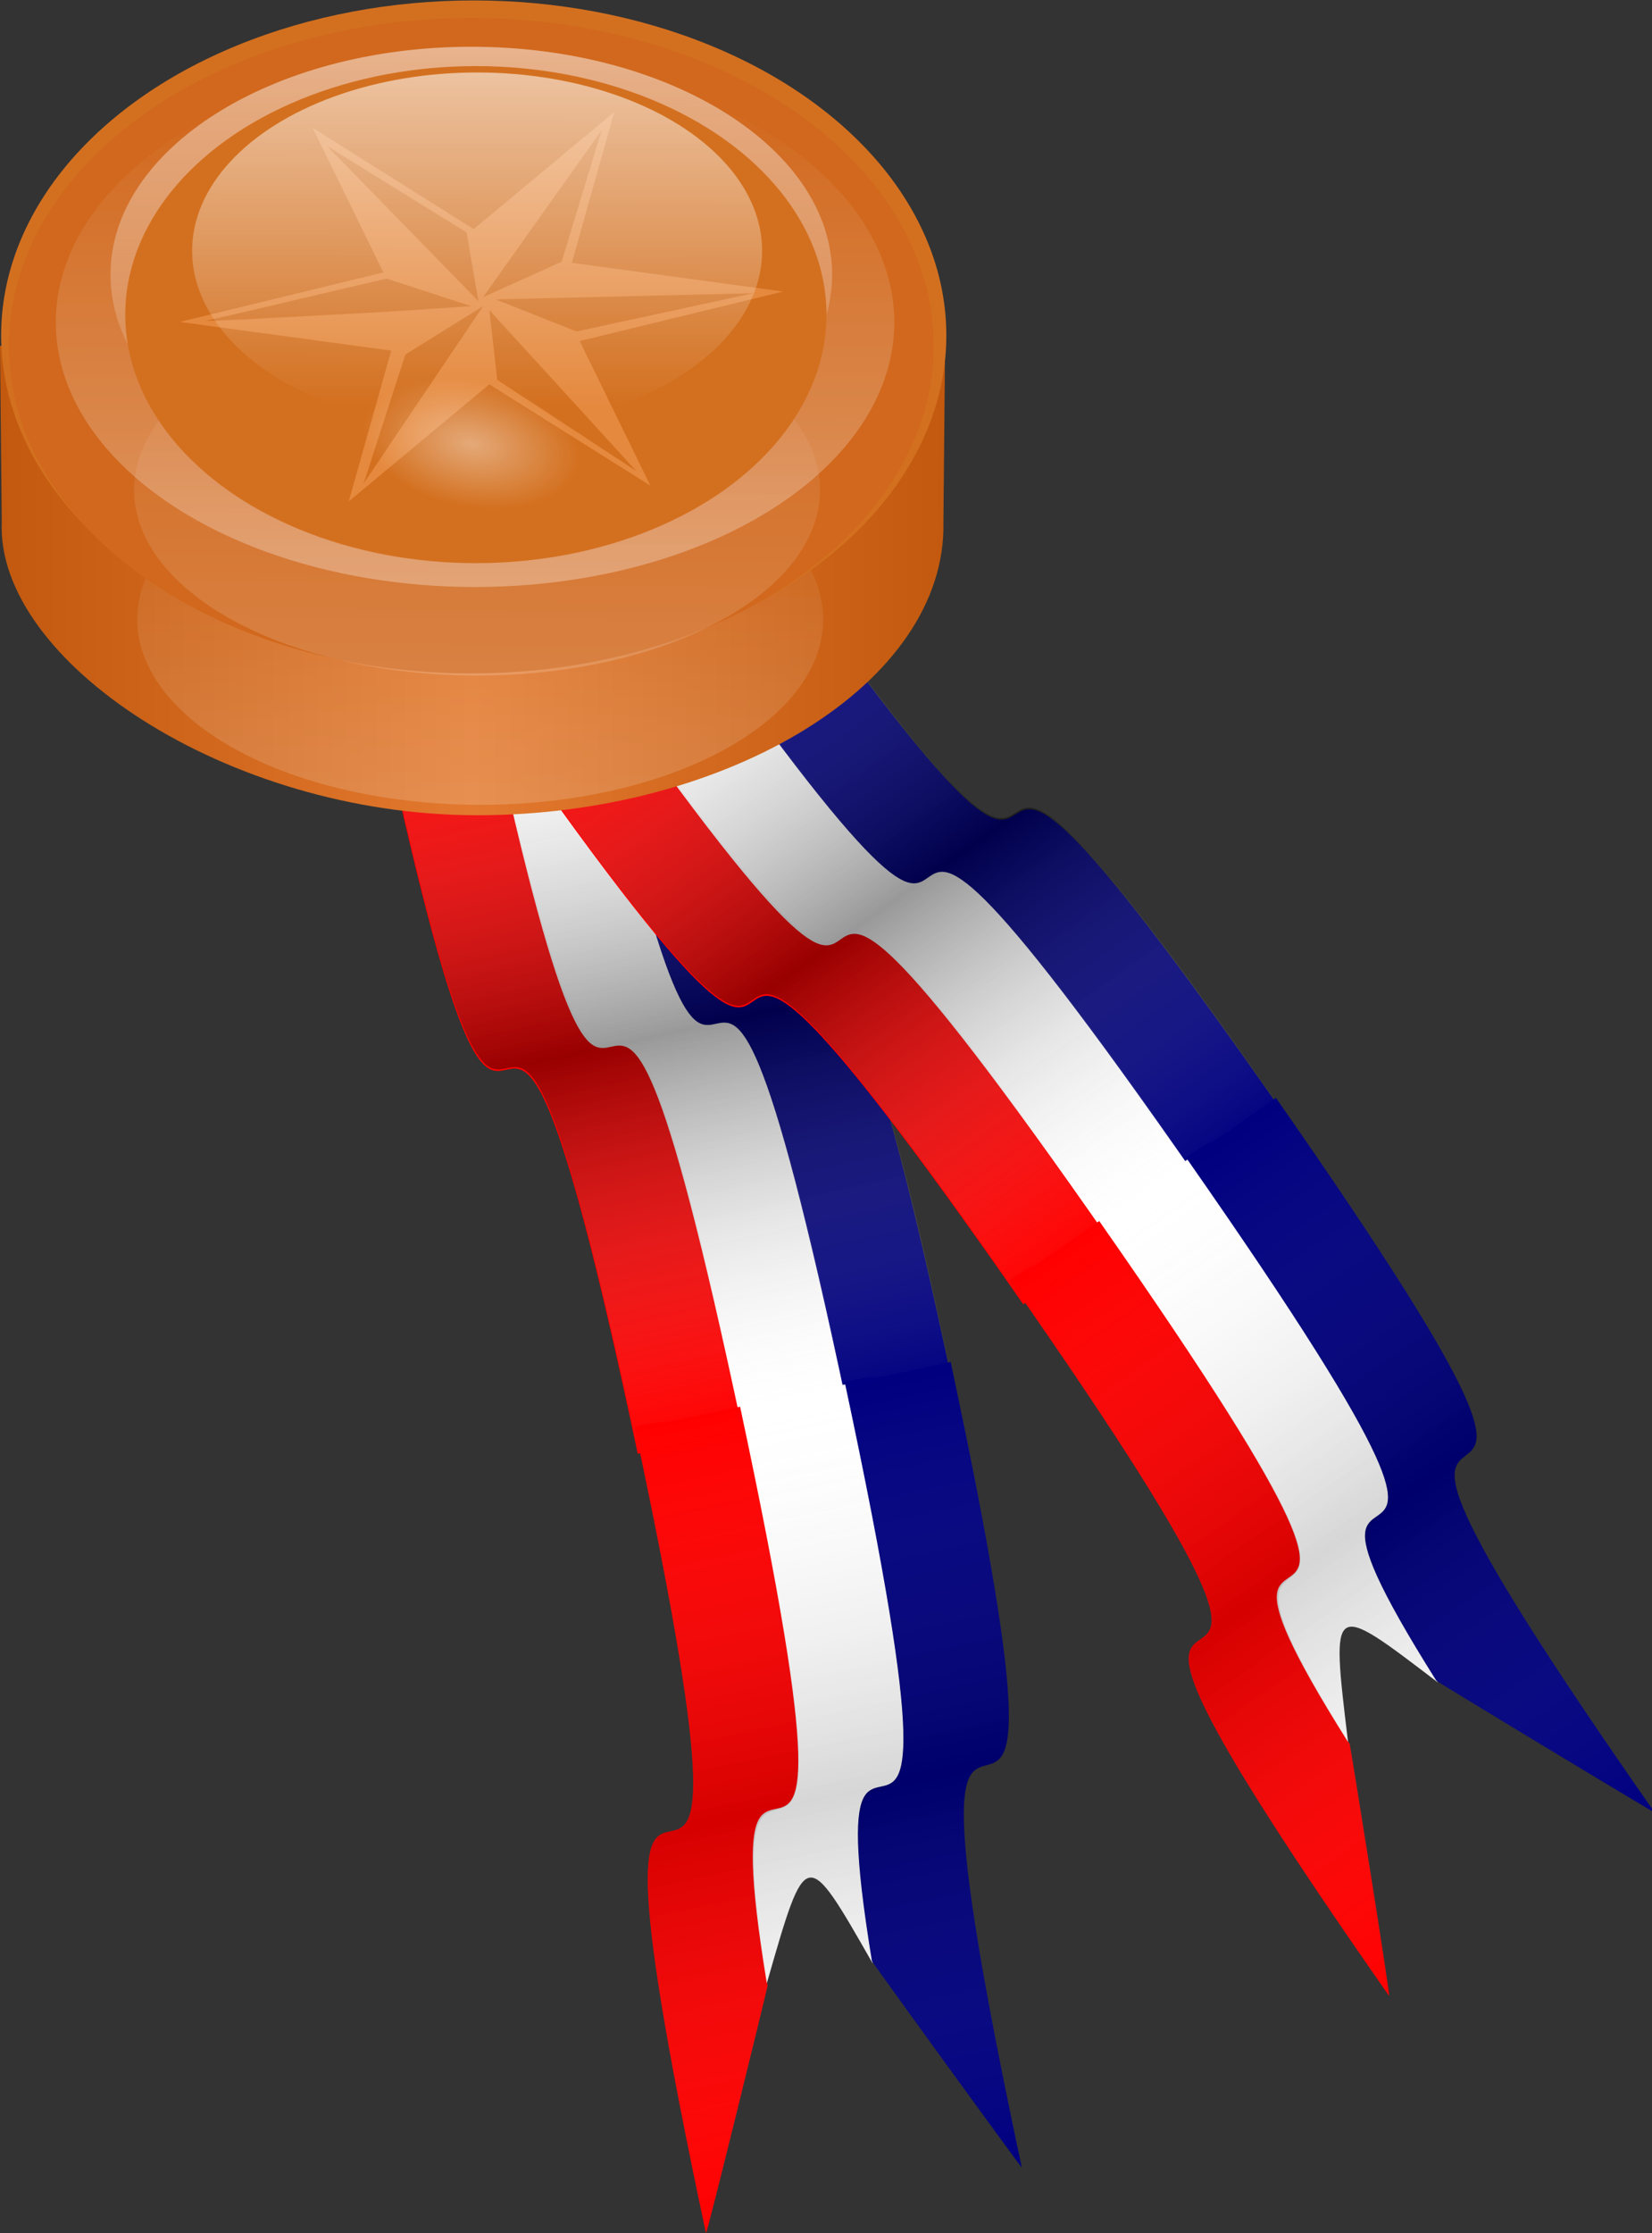 <?xml version="1.0" encoding="UTF-8" standalone="no"?>
<!-- Created with Inkscape (http://www.inkscape.org/) -->

<svg
   xmlns:dc="http://purl.org/dc/elements/1.1/"
   xmlns:cc="http://creativecommons.org/ns#"
   xmlns:rdf="http://www.w3.org/1999/02/22-rdf-syntax-ns#"
   xmlns:svg="http://www.w3.org/2000/svg"
   xmlns="http://www.w3.org/2000/svg"
   xmlns:xlink="http://www.w3.org/1999/xlink"
   xmlns:sodipodi="http://sodipodi.sourceforge.net/DTD/sodipodi-0.dtd"
   xmlns:inkscape="http://www.inkscape.org/namespaces/inkscape"
   id="svg2776"
   sodipodi:docname="medal_01_bronze.svg"
   sodipodi:modified="true"
   viewBox="0 0 189.518 256"
   sodipodi:version="0.32"
   version="1.0"
   inkscape:output_extension="org.inkscape.output.svg.inkscape"
   inkscape:version="0.92.4 (5da689c313, 2019-01-14)"
   width="189.518"
   height="256">
  <rect x="0" y="0" width="189.518" height="256" fill="#333333" stroke="none"/>
  <defs
     id="defs2779">
    <radialGradient
       id="radialGradient2709"
       gradientUnits="userSpaceOnUse"
       cy="485.57"
       cx="259.85"
       gradientTransform="matrix(-0.279,0.655,-0.659,-0.088,657.02,359.29)"
       r="13.5"
       inkscape:collect="always">
      <stop
         id="stop3962"
         style="stop-color:#ffffff"
         offset="0" />
      <stop
         id="stop3964"
         style="stop-color:#ffffff;stop-opacity:0"
         offset="1" />
    </radialGradient>
    <linearGradient
       id="linearGradient2707"
       y2="444.97"
       xlink:href="#linearGradient4142"
       gradientUnits="userSpaceOnUse"
       x2="360.28"
       y1="80.283"
       x1="361.19"
       inkscape:collect="always" />
    <linearGradient
       id="linearGradient2705"
       y2="444.97"
       xlink:href="#linearGradient4142"
       gradientUnits="userSpaceOnUse"
       x2="360.28"
       y1="110.54"
       x1="361.19"
       inkscape:collect="always" />
    <linearGradient
       id="linearGradient2703"
       y2="440.06"
       xlink:href="#linearGradient4142"
       gradientUnits="userSpaceOnUse"
       x2="357"
       y1="152.26"
       x1="357.92"
       inkscape:collect="always" />
    <linearGradient
       id="linearGradient2701"
       y2="180.48"
       xlink:href="#linearGradient4142"
       gradientUnits="userSpaceOnUse"
       x2="359.01"
       y1="493.62"
       x1="353.59"
       inkscape:collect="always" />
    <linearGradient
       id="linearGradient4142">
      <stop
         id="stop4144"
         style="stop-color:#ffffff"
         offset="0" />
      <stop
         id="stop4146"
         style="stop-color:#ffffff;stop-opacity:0"
         offset="1" />
    </linearGradient>
    <linearGradient
       id="linearGradient3517"
       y2="25.861"
       xlink:href="#linearGradient3391"
       gradientUnits="userSpaceOnUse"
       x2="756.38"
       y1="25.861"
       x1="705.64"
       inkscape:collect="always" />
    <linearGradient
       id="linearGradient9646"
       y2="794.38"
       xlink:href="#linearGradient3391"
       gradientUnits="userSpaceOnUse"
       x2="618.77"
       y1="794.38"
       x1="61.586"
       inkscape:collect="always" />
    <linearGradient
       id="linearGradient3391">
      <stop
         id="stop3393"
         style="stop-color:#ffffff;stop-opacity:0"
         offset="0" />
      <stop
         id="stop3399"
         style="stop-color:#000000"
         offset=".5" />
      <stop
         id="stop3395"
         style="stop-color:#ffffff;stop-opacity:0"
         offset="1" />
    </linearGradient>
    <linearGradient
       id="linearGradient2262"
       y2="381.28"
       gradientUnits="userSpaceOnUse"
       x2="577.03"
       gradientTransform="matrix(0.367,0,0,0.367,-40.34,-43.91)"
       y1="381.28"
       x1="171.84"
       inkscape:collect="always">
      <stop
         id="stop8562"
         style="stop-color:#c2590e"
         offset="0" />
      <stop
         id="stop8564"
         style="stop-color:#e2792e"
         offset=".5" />
      <stop
         id="stop8566"
         style="stop-color:#c2590e"
         offset="1" />
    </linearGradient>
    <linearGradient
       inkscape:collect="always"
       xlink:href="#linearGradient3391"
       id="linearGradient878"
       gradientUnits="userSpaceOnUse"
       x1="61.586"
       y1="794.38"
       x2="618.77"
       y2="794.38" />
    <linearGradient
       inkscape:collect="always"
       xlink:href="#linearGradient3391"
       id="linearGradient880"
       gradientUnits="userSpaceOnUse"
       x1="61.586"
       y1="794.38"
       x2="618.77"
       y2="794.38" />
    <linearGradient
       inkscape:collect="always"
       xlink:href="#linearGradient3391"
       id="linearGradient882"
       gradientUnits="userSpaceOnUse"
       x1="61.586"
       y1="794.38"
       x2="618.77"
       y2="794.38" />
    <linearGradient
       inkscape:collect="always"
       xlink:href="#linearGradient3391"
       id="linearGradient884"
       gradientUnits="userSpaceOnUse"
       x1="61.586"
       y1="794.38"
       x2="618.77"
       y2="794.38" />
    <linearGradient
       inkscape:collect="always"
       xlink:href="#linearGradient3391"
       id="linearGradient886"
       gradientUnits="userSpaceOnUse"
       x1="705.64"
       y1="25.861"
       x2="756.38"
       y2="25.861" />
    <linearGradient
       inkscape:collect="always"
       xlink:href="#linearGradient3391"
       id="linearGradient888"
       gradientUnits="userSpaceOnUse"
       x1="705.64"
       y1="25.861"
       x2="756.38"
       y2="25.861" />
    <linearGradient
       inkscape:collect="always"
       xlink:href="#linearGradient3391"
       id="linearGradient890"
       gradientUnits="userSpaceOnUse"
       x1="705.64"
       y1="25.861"
       x2="756.38"
       y2="25.861" />
    <linearGradient
       inkscape:collect="always"
       xlink:href="#linearGradient3391"
       id="linearGradient892"
       gradientUnits="userSpaceOnUse"
       x1="705.64"
       y1="25.861"
       x2="756.38"
       y2="25.861" />
    <linearGradient
       inkscape:collect="always"
       xlink:href="#linearGradient3391"
       id="linearGradient894"
       gradientUnits="userSpaceOnUse"
       x1="61.586"
       y1="794.38"
       x2="618.77"
       y2="794.38" />
    <linearGradient
       inkscape:collect="always"
       xlink:href="#linearGradient3391"
       id="linearGradient896"
       gradientUnits="userSpaceOnUse"
       x1="61.586"
       y1="794.38"
       x2="618.77"
       y2="794.38" />
    <linearGradient
       inkscape:collect="always"
       xlink:href="#linearGradient3391"
       id="linearGradient898"
       gradientUnits="userSpaceOnUse"
       x1="61.586"
       y1="794.38"
       x2="618.77"
       y2="794.38" />
    <linearGradient
       inkscape:collect="always"
       xlink:href="#linearGradient3391"
       id="linearGradient900"
       gradientUnits="userSpaceOnUse"
       x1="705.64"
       y1="25.861"
       x2="756.38"
       y2="25.861" />
    <linearGradient
       inkscape:collect="always"
       xlink:href="#linearGradient3391"
       id="linearGradient902"
       gradientUnits="userSpaceOnUse"
       x1="705.64"
       y1="25.861"
       x2="756.38"
       y2="25.861" />
    <linearGradient
       inkscape:collect="always"
       xlink:href="#linearGradient3391"
       id="linearGradient904"
       gradientUnits="userSpaceOnUse"
       x1="705.64"
       y1="25.861"
       x2="756.38"
       y2="25.861" />
    <linearGradient
       inkscape:collect="always"
       xlink:href="#linearGradient4142"
       id="linearGradient906"
       gradientUnits="userSpaceOnUse"
       x1="353.59"
       y1="493.62"
       x2="359.01"
       y2="180.48" />
  </defs>
  <sodipodi:namedview
     id="base"
     bordercolor="#666666"
     inkscape:pageshadow="2"
     guidetolerance="10.0"
     pagecolor="#ffffff"
     gridtolerance="10.0"
     inkscape:showpageshadow="false"
     inkscape:zoom="1.3061134"
     objecttolerance="10.0"
     borderopacity="1.0"
     inkscape:current-layer="svg2776"
     inkscape:cx="-149.3597"
     inkscape:cy="176.20348"
     inkscape:window-y="-8"
     inkscape:window-x="-8"
     inkscape:window-height="1025"
     inkscape:pageopacity="0.0"
     inkscape:window-width="1920"
     showgrid="false"
     inkscape:window-maximized="1"
     fit-margin-top="0"
     fit-margin-left="0"
     fit-margin-right="0"
     fit-margin-bottom="0" />
  <g
     id="g2300"
     transform="matrix(0.729,0,0,0.729,-16.575,-13.692)">
    <g
       id="g3799"
       transform="matrix(1.246,0.526,-0.526,1.246,-549.52,-509.13)">
      <g
         id="g3801"
         transform="matrix(0.097,0.139,0.075,-0.053,646.97,345.94)">
        <path
           id="path3803"
           sodipodi:nodetypes="ccccc"
           style="fill:#ff0000"
           d="m -569.1,283.05 c 549.77,-1.39 -1.32,124.72 551.3,123.33 -0.654,81.71 -2.41,-29.39 -1.737,136.47 -547.82,1.39 -3.748,-124.85 -550.67,-123.47 0,-151.32 1.11,48.32 1.11,-136.33 z"
           inkscape:connector-curvature="0" />
        <path
           id="path3805"
           sodipodi:nodetypes="ccccc"
           style="fill:#ffffff"
           d="m -569.1,419.05 c 549.77,-1.39 -1.32,124.72 551.3,123.33 -0.654,81.71 -2.41,-29.39 -1.737,136.47 -547.82,1.39 -3.748,-124.85 -550.67,-123.47 0,-151.32 1.11,48.32 1.11,-136.33 z"
           inkscape:connector-curvature="0" />
        <path
           id="path3807"
           sodipodi:nodetypes="ccccc"
           style="fill:#000080"
           d="m -569.1,555.05 c 549.77,-1.39 -1.32,124.72 551.3,123.33 -0.654,81.71 -2.41,-29.39 -1.737,136.47 -547.82,1.39 -3.748,-124.85 -550.67,-123.47 0,-151.32 1.11,48.32 1.11,-136.33 z"
           inkscape:connector-curvature="0" />
      </g>
      <g
         id="g3809"
         style="opacity:0.399;fill:url(#linearGradient884)"
         transform="matrix(0.097,0.139,0.075,-0.053,567.02,270.61)">
        <path
           id="path3811"
           sodipodi:nodetypes="ccccc"
           style="opacity:1;fill:url(#linearGradient878)"
           d="m 65.077,528.48 c 549.77,-1.39 -1.319,124.71 551.3,123.32 -0.65,81.71 -2.41,-29.38 -1.74,136.47 -547.82,1.39 -3.74,-124.85 -550.67,-123.46 -0.002,-151.33 1.107,48.32 1.107,-136.33 z"
           inkscape:connector-curvature="0" />
        <path
           id="path3813"
           sodipodi:nodetypes="ccccc"
           style="opacity:1;fill:url(#linearGradient880)"
           d="m 65.077,664.48 c 549.77,-1.39 -1.319,124.71 551.3,123.32 -0.65,81.71 -2.41,-29.38 -1.74,136.47 -547.82,1.39 -3.74,-124.85 -550.67,-123.46 -0.002,-151.33 1.107,48.32 1.107,-136.33 z"
           inkscape:connector-curvature="0" />
        <path
           id="path3815"
           sodipodi:nodetypes="ccccc"
           style="opacity:1;fill:url(#linearGradient882)"
           d="m 65.077,800.48 c 549.77,-1.39 -1.319,124.71 551.3,123.32 -0.65,81.7 -2.41,-29.38 -1.74,136.5 -547.82,1.4 -3.74,-124.88 -550.67,-123.49 -0.002,-151.33 1.107,48.32 1.107,-136.33 z"
           inkscape:connector-curvature="0" />
      </g>
      <g
         id="g3817"
         transform="matrix(1.055,1.514,0.821,-0.572,-17.974,-654.25)">
        <path
           id="path3819"
           sodipodi:nodetypes="cccsssssscc"
           style="fill:#ff0000"
           d="m 697.86,0.001 c -50.51,-0.128 0.12,11.457 -50.65,11.329 0.06,7.506 0.22,-2.699 0.16,12.537 6.29,0.016 11.01,-0.152 14.56,-0.456 3.55,-0.305 5.92,-0.747 7.51,-1.281 1.59,-0.533 2.39,-1.158 2.8,-1.83 0.42,-0.671 0.44,-1.387 0.45,-2.104 0.02,-0.717 0.04,-1.434 0.45,-2.105 0.41,-0.671 1.21,-1.296 2.79,-1.83 1.59,-0.533 3.95,-0.975 7.49,-1.28 0.06,-0.012 14.64,-12.968 14.44,-12.98 z"
           inkscape:connector-curvature="0" />
        <path
           id="path3821"
           sodipodi:nodetypes="cssssssccsssssscc"
           style="fill:#ffffff"
           d="m 683.26,12.95 c -3.55,0.304 -5.91,0.746 -7.49,1.279 -1.57,0.533 -2.36,1.157 -2.75,1.828 -0.39,0.67 -0.39,1.386 -0.39,2.102 0,0.716 0,1.432 -0.4,2.102 -0.4,0.671 -1.2,1.295 -2.79,1.828 -1.59,0.533 -3.98,0.975 -7.55,1.279 -3.57,0.304 -8.33,0.471 -14.68,0.455 0.06,7.507 0.22,-2.699 0.16,12.537 6.29,0.016 11.01,-0.151 14.56,-0.456 3.55,-0.305 5.92,-0.747 7.51,-1.28 1.59,-0.534 2.39,-1.159 2.8,-1.83 0.42,-0.671 0.44,-1.388 0.45,-2.105 0.02,-0.717 0.04,-1.433 0.45,-2.104 0.41,-0.672 1.21,-1.297 2.79,-1.83 1.59,-0.534 3.95,-0.976 7.49,-1.281 -8.12,-4.805 -8.12,-4.71 -0.16,-12.524 z"
           inkscape:connector-curvature="0" />
        <path
           id="path3823"
           sodipodi:nodetypes="csssssscccc"
           style="fill:#000080"
           d="m 683.26,25.443 c -3.55,0.305 -5.91,0.746 -7.49,1.279 -1.57,0.533 -2.36,1.158 -2.75,1.828 -0.39,0.67 -0.39,1.386 -0.39,2.102 0,0.716 0,1.432 -0.4,2.103 -0.4,0.67 -1.2,1.295 -2.79,1.828 -1.59,0.533 -3.98,0.974 -7.55,1.278 -3.57,0.305 -8.33,0.472 -14.68,0.456 0.06,7.506 0.22,-2.7 0.16,12.537 50.33,0.127 0.34,-11.47 50.59,-11.342 -0.13,-0.192 -14.79,-12.228 -14.7,-12.069 z"
           inkscape:connector-curvature="0" />
      </g>
      <g
         id="g3825"
         style="opacity:0.399;fill:url(#linearGradient892)"
         transform="matrix(1.055,1.514,0.821,-0.572,-80.772,-741.89)">
        <path
           id="path3827"
           sodipodi:nodetypes="cccsssssscc"
           style="opacity:0.399;fill:url(#linearGradient886)"
           d="m 756.28,1.435 c -50.5,-0.128 0.12,11.456 -50.64,11.329 0.06,7.506 0.22,-2.7 0.16,12.536 6.29,0.016 11.01,-0.151 14.56,-0.455 3.55,-0.305 5.92,-0.747 7.51,-1.281 1.58,-0.533 2.39,-1.159 2.8,-1.83 0.41,-0.671 0.43,-1.388 0.45,-2.104 0.02,-0.717 0.04,-1.434 0.45,-2.105 0.41,-0.671 1.21,-1.296 2.79,-1.83 1.58,-0.534 3.95,-0.976 7.49,-1.28 0.06,-0.012 14.64,-12.968 14.43,-12.98 z"
           inkscape:connector-curvature="0" />
        <path
           id="path3829"
           sodipodi:nodetypes="cssssssccsssssscc"
           style="opacity:0.399;fill:url(#linearGradient888)"
           d="m 741.69,14.384 c -3.55,0.304 -5.91,0.745 -7.49,1.279 -1.57,0.533 -2.36,1.157 -2.75,1.827 -0.39,0.671 -0.39,1.387 -0.39,2.103 0,0.716 -0.01,1.432 -0.41,2.102 -0.4,0.67 -1.19,1.295 -2.78,1.828 -1.6,0.533 -3.98,0.974 -7.55,1.279 -3.58,0.304 -8.34,0.471 -14.68,0.455 0.06,7.506 0.22,-2.699 0.16,12.537 6.29,0.016 11.01,-0.151 14.56,-0.456 3.55,-0.305 5.92,-0.747 7.51,-1.28 1.58,-0.534 2.39,-1.159 2.8,-1.83 0.41,-0.671 0.43,-1.388 0.45,-2.105 0.02,-0.717 0.04,-1.434 0.45,-2.105 0.41,-0.671 1.21,-1.296 2.79,-1.83 1.58,-0.533 3.95,-0.975 7.49,-1.28 -8.12,-4.805 -8.12,-4.71 -0.16,-12.524 z"
           inkscape:connector-curvature="0" />
        <path
           id="path3831"
           sodipodi:nodetypes="csssssscccc"
           style="opacity:0.399;fill:url(#linearGradient890)"
           d="m 741.69,26.877 c -3.55,0.304 -5.91,0.746 -7.49,1.279 -1.57,0.533 -2.36,1.157 -2.75,1.828 -0.39,0.67 -0.39,1.386 -0.39,2.102 0,0.716 -0.01,1.432 -0.41,2.102 -0.4,0.671 -1.19,1.295 -2.78,1.828 -1.6,0.533 -3.98,0.975 -7.55,1.279 -3.58,0.304 -8.34,0.472 -14.68,0.456 0.06,7.506 0.22,-2.7 0.16,12.536 50.32,0.128 0.34,-11.469 50.58,-11.341 -0.13,-0.192 -14.78,-12.228 -14.69,-12.069 z"
           inkscape:connector-curvature="0" />
      </g>
    </g>
    <g
       id="g3777"
       transform="matrix(1.353,0,0,1.353,-730.49,-211.66)">
      <g
         id="g3444"
         transform="matrix(0.097,0.139,0.075,-0.053,646.97,345.94)">
        <path
           id="path3446"
           sodipodi:nodetypes="ccccc"
           style="fill:#ff0000"
           d="m -569.1,283.05 c 549.77,-1.39 -1.32,124.72 551.3,123.33 -0.654,81.71 -2.41,-29.39 -1.737,136.47 -547.82,1.39 -3.748,-124.85 -550.67,-123.47 0,-151.32 1.11,48.32 1.11,-136.33 z"
           inkscape:connector-curvature="0" />
        <path
           id="path3448"
           sodipodi:nodetypes="ccccc"
           style="fill:#ffffff"
           d="m -569.1,419.05 c 549.77,-1.39 -1.32,124.72 551.3,123.33 -0.654,81.71 -2.41,-29.39 -1.737,136.47 -547.82,1.39 -3.748,-124.85 -550.67,-123.47 0,-151.32 1.11,48.32 1.11,-136.33 z"
           inkscape:connector-curvature="0" />
        <path
           id="path3450"
           sodipodi:nodetypes="ccccc"
           style="fill:#000080"
           d="m -569.1,555.05 c 549.77,-1.39 -1.32,124.72 551.3,123.33 -0.654,81.71 -2.41,-29.39 -1.737,136.47 -547.82,1.39 -3.748,-124.85 -550.67,-123.47 0,-151.32 1.11,48.32 1.11,-136.33 z"
           inkscape:connector-curvature="0" />
      </g>
      <g
         id="g3452"
         style="opacity:0.399;fill:url(#linearGradient9646)"
         transform="matrix(0.097,0.139,0.075,-0.053,567.02,270.61)">
        <path
           id="path3454"
           sodipodi:nodetypes="ccccc"
           style="opacity:1;fill:url(#linearGradient894)"
           d="m 65.077,528.48 c 549.77,-1.39 -1.319,124.71 551.3,123.32 -0.65,81.71 -2.41,-29.38 -1.74,136.47 -547.82,1.39 -3.74,-124.85 -550.67,-123.46 -0.002,-151.33 1.107,48.32 1.107,-136.33 z"
           inkscape:connector-curvature="0" />
        <path
           id="path3456"
           sodipodi:nodetypes="ccccc"
           style="opacity:1;fill:url(#linearGradient896)"
           d="m 65.077,664.48 c 549.77,-1.39 -1.319,124.71 551.3,123.32 -0.65,81.71 -2.41,-29.38 -1.74,136.47 -547.82,1.39 -3.74,-124.85 -550.67,-123.46 -0.002,-151.33 1.107,48.32 1.107,-136.33 z"
           inkscape:connector-curvature="0" />
        <path
           id="path3458"
           sodipodi:nodetypes="ccccc"
           style="opacity:1;fill:url(#linearGradient898)"
           d="m 65.077,800.48 c 549.77,-1.39 -1.319,124.71 551.3,123.32 -0.65,81.7 -2.41,-29.38 -1.74,136.5 -547.82,1.4 -3.74,-124.88 -550.67,-123.49 -0.002,-151.33 1.107,48.32 1.107,-136.33 z"
           inkscape:connector-curvature="0" />
      </g>
      <g
         id="g9451"
         transform="matrix(1.055,1.514,0.821,-0.572,-17.974,-654.25)">
        <path
           id="path9453"
           sodipodi:nodetypes="cccsssssscc"
           style="fill:#ff0000"
           d="m 697.86,0.001 c -50.51,-0.128 0.12,11.457 -50.65,11.329 0.06,7.506 0.22,-2.699 0.16,12.537 6.29,0.016 11.01,-0.152 14.56,-0.456 3.55,-0.305 5.92,-0.747 7.51,-1.281 1.59,-0.533 2.39,-1.158 2.8,-1.83 0.42,-0.671 0.44,-1.387 0.45,-2.104 0.02,-0.717 0.04,-1.434 0.45,-2.105 0.41,-0.671 1.21,-1.296 2.79,-1.83 1.59,-0.533 3.95,-0.975 7.49,-1.28 0.06,-0.012 14.64,-12.968 14.44,-12.98 z"
           inkscape:connector-curvature="0" />
        <path
           id="path9455"
           sodipodi:nodetypes="cssssssccsssssscc"
           style="fill:#ffffff"
           d="m 683.26,12.95 c -3.55,0.304 -5.91,0.746 -7.49,1.279 -1.57,0.533 -2.36,1.157 -2.75,1.828 -0.39,0.67 -0.39,1.386 -0.39,2.102 0,0.716 0,1.432 -0.4,2.102 -0.4,0.671 -1.2,1.295 -2.79,1.828 -1.59,0.533 -3.98,0.975 -7.55,1.279 -3.57,0.304 -8.33,0.471 -14.68,0.455 0.06,7.507 0.22,-2.699 0.16,12.537 6.29,0.016 11.01,-0.151 14.56,-0.456 3.55,-0.305 5.92,-0.747 7.51,-1.28 1.59,-0.534 2.39,-1.159 2.8,-1.83 0.42,-0.671 0.44,-1.388 0.45,-2.105 0.02,-0.717 0.04,-1.433 0.45,-2.104 0.41,-0.672 1.21,-1.297 2.79,-1.83 1.59,-0.534 3.95,-0.976 7.49,-1.281 -8.12,-4.805 -8.12,-4.71 -0.16,-12.524 z"
           inkscape:connector-curvature="0" />
        <path
           id="path9457"
           sodipodi:nodetypes="csssssscccc"
           style="fill:#000080"
           d="m 683.26,25.443 c -3.55,0.305 -5.91,0.746 -7.49,1.279 -1.57,0.533 -2.36,1.158 -2.75,1.828 -0.39,0.67 -0.39,1.386 -0.39,2.102 0,0.716 0,1.432 -0.4,2.103 -0.4,0.67 -1.2,1.295 -2.79,1.828 -1.59,0.533 -3.98,0.974 -7.55,1.278 -3.57,0.305 -8.33,0.472 -14.68,0.456 0.06,7.506 0.22,-2.7 0.16,12.537 50.33,0.127 0.34,-11.47 50.59,-11.342 -0.13,-0.192 -14.79,-12.228 -14.7,-12.069 z"
           inkscape:connector-curvature="0" />
      </g>
      <g
         id="g9459"
         style="opacity:0.399;fill:url(#linearGradient3517)"
         transform="matrix(1.055,1.514,0.821,-0.572,-80.772,-741.89)">
        <path
           id="path9461"
           sodipodi:nodetypes="cccsssssscc"
           style="opacity:0.399;fill:url(#linearGradient900)"
           d="m 756.28,1.435 c -50.5,-0.128 0.12,11.456 -50.64,11.329 0.06,7.506 0.22,-2.7 0.16,12.536 6.29,0.016 11.01,-0.151 14.56,-0.455 3.55,-0.305 5.92,-0.747 7.51,-1.281 1.58,-0.533 2.39,-1.159 2.8,-1.83 0.41,-0.671 0.43,-1.388 0.45,-2.104 0.02,-0.717 0.04,-1.434 0.45,-2.105 0.41,-0.671 1.21,-1.296 2.79,-1.83 1.58,-0.534 3.95,-0.976 7.49,-1.28 0.06,-0.012 14.64,-12.968 14.43,-12.98 z"
           inkscape:connector-curvature="0" />
        <path
           id="path9463"
           sodipodi:nodetypes="cssssssccsssssscc"
           style="opacity:0.399;fill:url(#linearGradient902)"
           d="m 741.69,14.384 c -3.55,0.304 -5.91,0.745 -7.49,1.279 -1.57,0.533 -2.36,1.157 -2.75,1.827 -0.39,0.671 -0.39,1.387 -0.39,2.103 0,0.716 -0.01,1.432 -0.41,2.102 -0.4,0.67 -1.19,1.295 -2.78,1.828 -1.6,0.533 -3.98,0.974 -7.55,1.279 -3.58,0.304 -8.34,0.471 -14.68,0.455 0.06,7.506 0.22,-2.699 0.16,12.537 6.29,0.016 11.01,-0.151 14.56,-0.456 3.55,-0.305 5.92,-0.747 7.51,-1.28 1.58,-0.534 2.39,-1.159 2.8,-1.83 0.41,-0.671 0.43,-1.388 0.45,-2.105 0.02,-0.717 0.04,-1.434 0.45,-2.105 0.41,-0.671 1.21,-1.296 2.79,-1.83 1.58,-0.533 3.95,-0.975 7.49,-1.28 -8.12,-4.805 -8.12,-4.71 -0.16,-12.524 z"
           inkscape:connector-curvature="0" />
        <path
           id="path9465"
           sodipodi:nodetypes="csssssscccc"
           style="opacity:0.399;fill:url(#linearGradient904)"
           d="m 741.69,26.877 c -3.55,0.304 -5.91,0.746 -7.49,1.279 -1.57,0.533 -2.36,1.157 -2.75,1.828 -0.39,0.67 -0.39,1.386 -0.39,2.102 0,0.716 -0.01,1.432 -0.41,2.102 -0.4,0.671 -1.19,1.295 -2.78,1.828 -1.6,0.533 -3.98,0.975 -7.55,1.279 -3.58,0.304 -8.34,0.472 -14.68,0.456 0.06,7.506 0.22,-2.7 0.16,12.536 50.32,0.128 0.34,-11.469 50.58,-11.341 -0.13,-0.192 -14.78,-12.228 -14.69,-12.069 z"
           inkscape:connector-curvature="0" />
      </g>
    </g>
    <path
       id="path2596"
       sodipodi:nodetypes="ccccscccc"
       style="fill:url(#linearGradient2262)"
       d="m 97.099,45.098 c -28.481,0 -53.227,11.392 -65.673,28.079 h -8.691 l 0.278,27.693 c -0.95,21.71 35.352,46.12 74.815,46.12 39.462,0 73.952,-20.76 73.372,-46.12 l 0.26,-27.693 h -8.69 C 150.33,56.491 125.58,45.098 97.099,45.098 Z"
       inkscape:connector-curvature="0" />
    <ellipse
       id="path2598"
       style="opacity:0.187;fill:url(#linearGradient906)"
       transform="matrix(0.27,0,0,0.206,-2.153,49.83)"
       cx="372.075"
       cy="322.095"
       rx="199.921"
       ry="141.611" />
    <ellipse
       id="path2600"
       style="fill:#d3701f"
       transform="matrix(0.372,0,0,0.372,-41.125,-48.291)"
       cx="372.075"
       cy="322.095"
       rx="199.921"
       ry="141.611" />
    <ellipse
       id="path2602"
       style="fill:#d1681d"
       transform="matrix(0.364,0,0,0.364,-38.533,-44.097)"
       cx="372.075"
       cy="322.095"
       rx="199.921"
       ry="141.611" />
    <ellipse
       id="path2604"
       style="opacity:0.187;fill:url(#linearGradient2701)"
       transform="matrix(0.27,0,0,0.206,-2.649,29.496)"
       cx="372.075"
       cy="322.095"
       rx="199.921"
       ry="141.611" />
    <ellipse
       id="path2606"
       style="opacity:0.34;fill:url(#linearGradient2703)"
       transform="matrix(0.33,0,0,-0.294,-25.291,164.16)"
       cx="372.075"
       cy="322.095"
       rx="199.921"
       ry="141.611" />
    <path
       id="path2608"
       style="opacity:0.631;fill:url(#linearGradient2705)"
       transform="matrix(0.284,0,0,0.253,-8.764,-19.528)"
       d="m 572,322.1 c 0,78.16 -89.57,141.61 -199.92,141.61 -110.36,0 -199.93,-63.45 -199.93,-141.61 0,-78.17 89.57,-141.62 199.93,-141.62 110.35,0 199.92,63.45 199.92,141.62 z"
       inkscape:connector-curvature="0" />
    <ellipse
       id="path2610"
       style="fill:#d3701f"
       transform="matrix(0.276,0,0,0.276,-5.071,-20.638)"
       cx="372.075"
       cy="322.095"
       rx="199.921"
       ry="141.611" />
    <path
       id="text2884"
       style="fill:#e5893e"
       transform="scale(1.182,0.846)"
       d="M 123.5,76.395 96.414,85.597 105.82,112.47 84.389,93.648 65.672,115.4 71.319,87.374 43.191,82.042 70.273,72.84 60.862,45.967 82.298,64.789 101.01,43.04 95.368,71.062 123.5,76.395 M 99.341,46.386 83.552,77.441 94.009,70.853 99.341,46.386 m 20.179,30.323 -34.295,1.15 10.77,5.96 23.525,-7.11 M 103.94,109.75 84.389,79.846 85.435,92.812 103.94,109.75 m -36.281,2.3 15.893,-32.936 -10.351,8.992 -5.542,23.944 M 46.642,81.832 h 0.209 c 1.324,0 6.483,-0.348 15.475,-1.045 4.392,-0.279 10.944,-0.837 19.658,-1.673 L 70.691,73.99 c -15.893,5.228 -23.91,7.842 -24.049,7.842 M 62.744,49.313 82.925,78.173 81.357,65.416 62.744,49.313"
       inkscape:connector-curvature="0" />
    <g
       id="g2620"
       style="opacity:0.793"
       transform="matrix(2.021,0,0,2.021,-379.4,-423.55)">
      <ellipse
         id="path2622"
         style="fill:url(#linearGradient2707)"
         transform="matrix(0.111,0,0,0.098,194.83,206.82)"
         cx="372.075"
         cy="322.095"
         rx="199.921"
         ry="141.611" />
      <circle
         id="path2624"
         style="opacity:0.5;fill:url(#radialGradient2709)"
         inkscape:export-ydpi="47.93037"
         transform="matrix(-0.02,-0.536,0.938,-0.042,-215.63,415.63)"
         inkscape:export-xdpi="47.93037"
         cx="264.5"
         cy="486.862"
         r="13.5" />
    </g>
  </g>
</svg>
